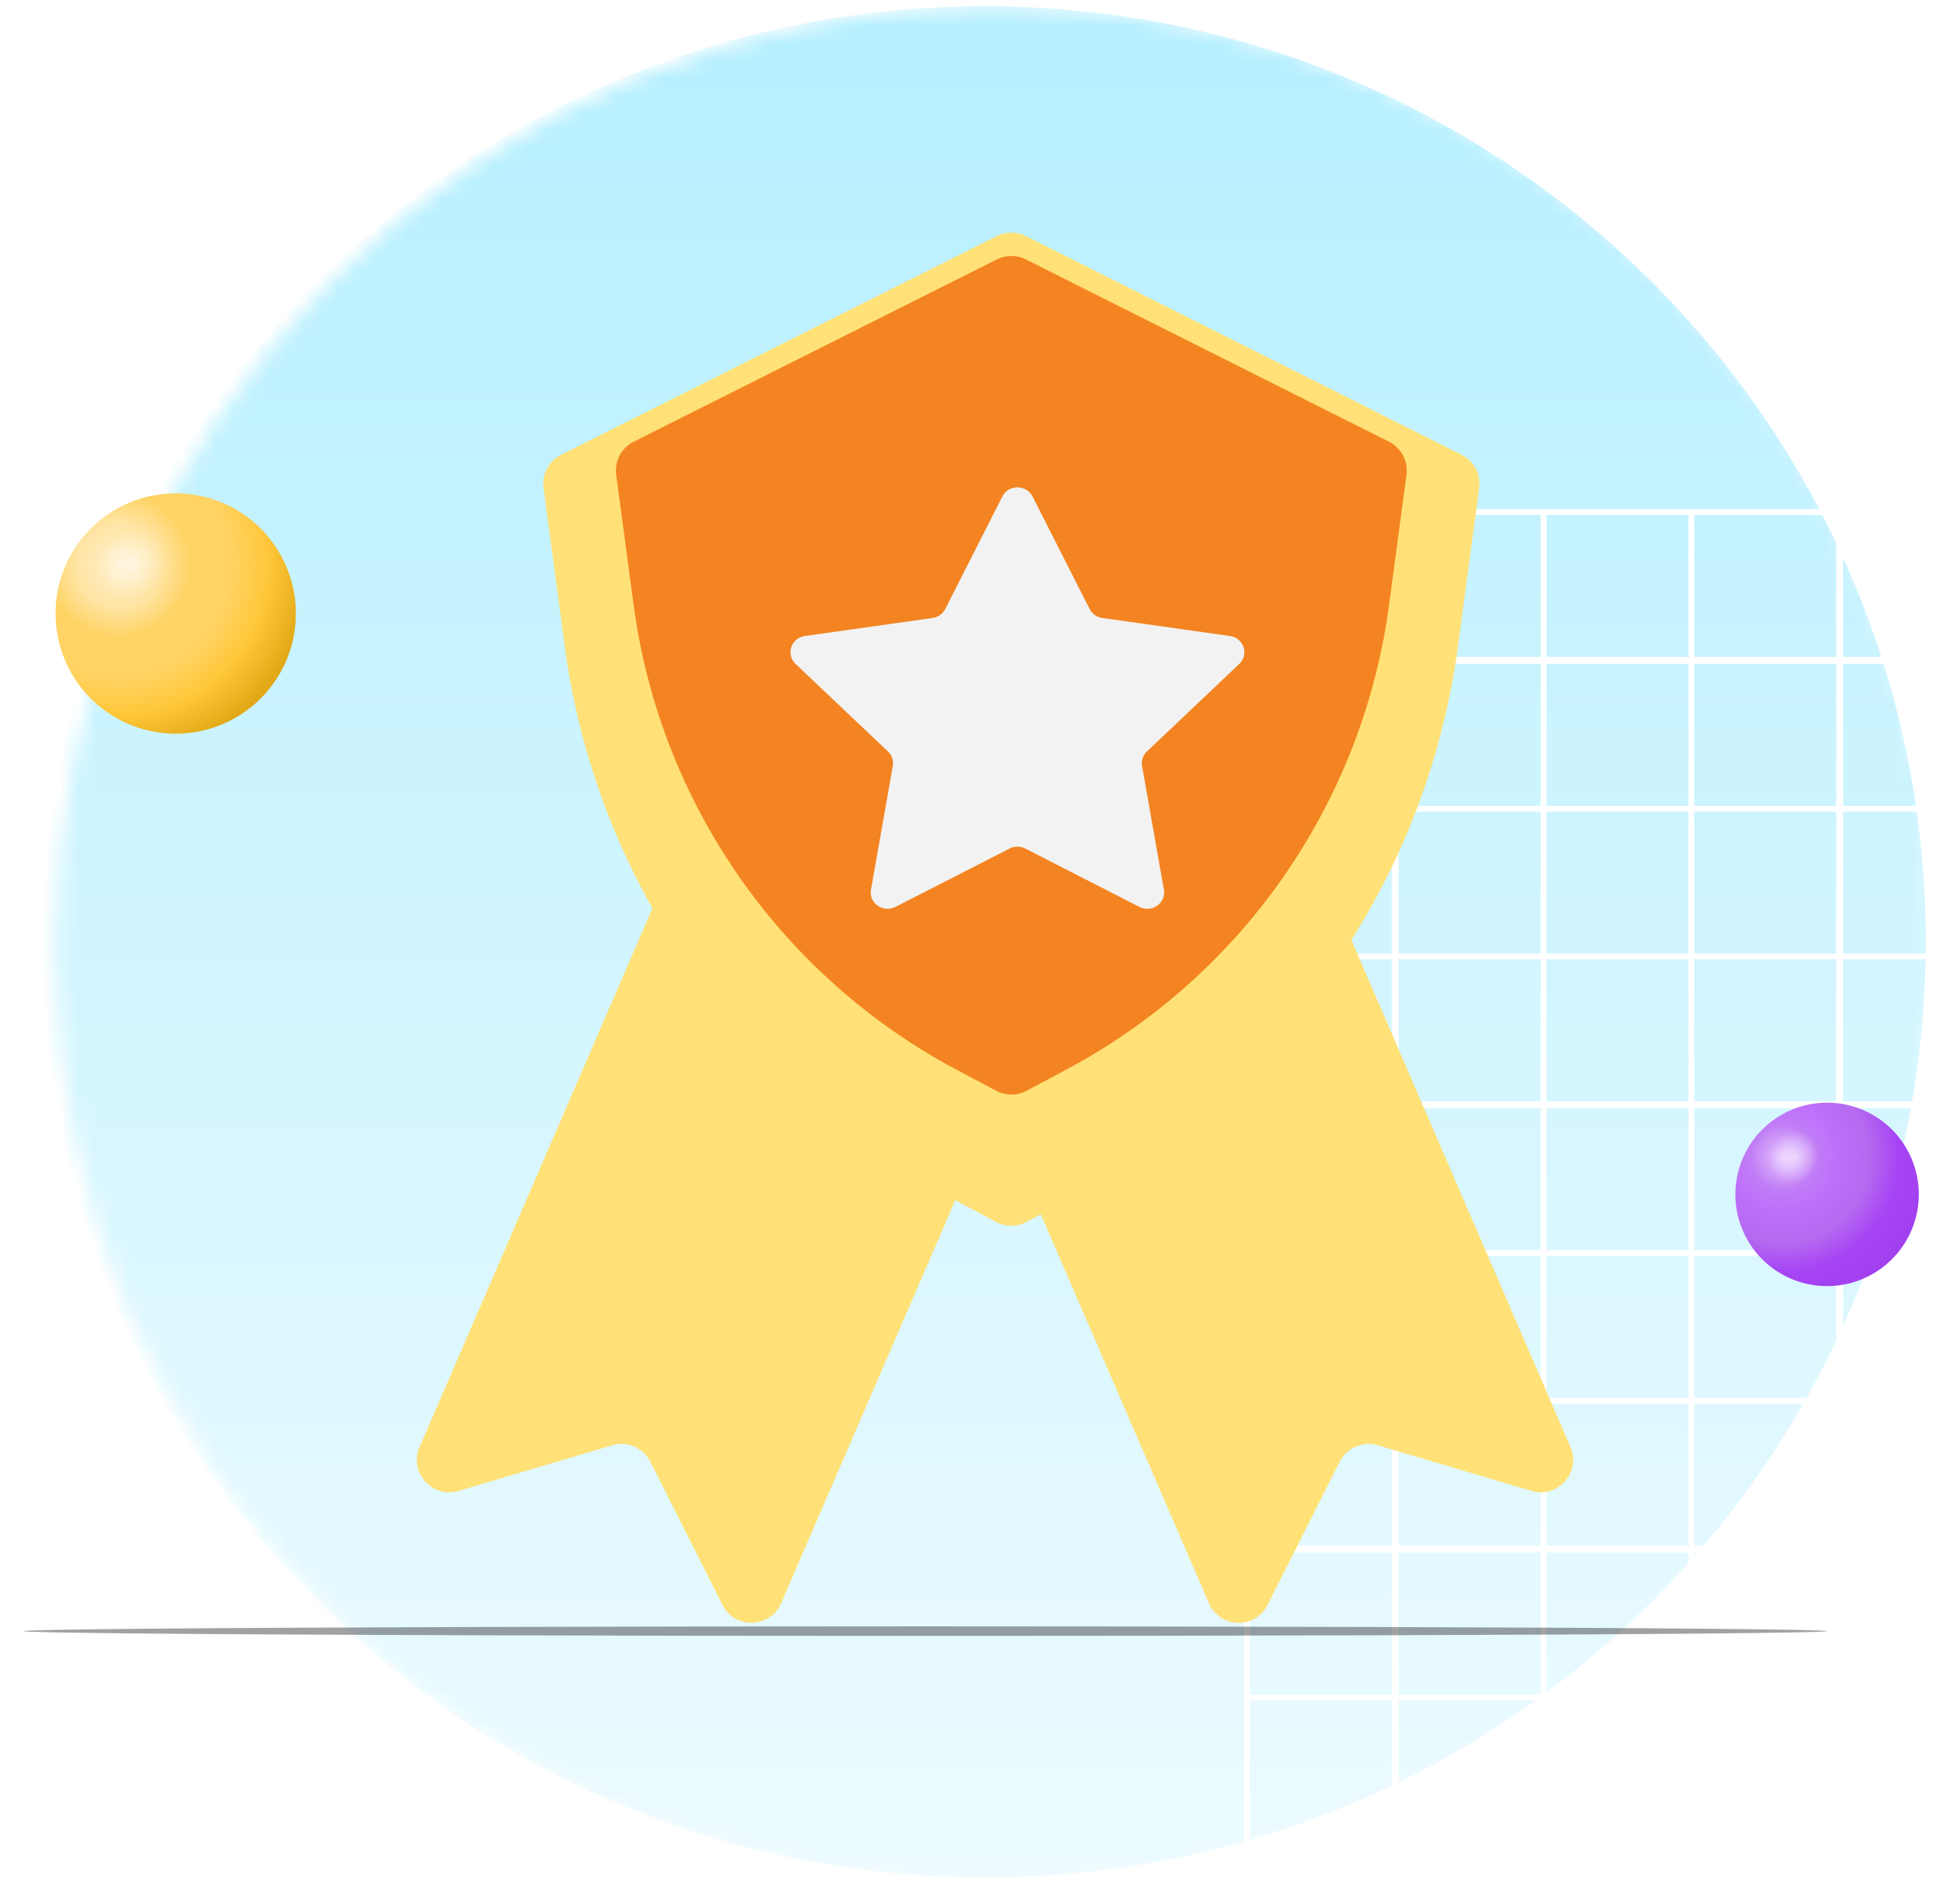<svg xmlns="http://www.w3.org/2000/svg" width="112" height="110" fill="none" viewBox="0 0 112 110"><mask id="fs-sp0pezukba" width="109" height="110" x="3" y="0" maskUnits="userSpaceOnUse"><path fill="url(#paint0_linear)" d="M57.57 109.083c30.022 0 54.361-24.338 54.361-54.361C111.931 24.699 87.592.36 57.569.36 27.546.36 3.208 24.699 3.208 54.72c0 30.024 24.338 54.362 54.361 54.362z"/></mask><g mask="url(#fs-sp0pezukba)"><path fill="url(#paint1_linear)" d="M56.882 108.448c30.019 0 54.354-24.196 54.354-54.044 0-29.847-24.335-54.043-54.354-54.043-30.02 0-54.355 24.196-54.355 54.043 0 29.848 24.336 54.044 54.355 54.044z"/><path fill="#fff" d="M75.261 29.412a3.405 3.405 0 00-3.405 3.405V166.7h137.287V29.412H75.261zm133.479 8.534h-8.198v-8.198h8.198v8.198zm-68.072 51.34v-8.198h8.198v8.198h-8.198zm8.198.403v8.199h-8.198v-8.199h8.198zm-8.534-.403h-8.198v-8.198h8.198v8.198zm0 .403v8.199h-8.198v-8.199h8.198zm-8.602 8.199h-8.198v-8.199h8.198v8.199zm0 .335v8.199h-8.198v-8.198h8.198zm.404 0h8.198v8.199h-8.198v-8.198zm8.198 8.535v8.198h-8.198v-8.198h8.198zm.336 0h8.198v8.198h-8.198v-8.198zm0-.336v-8.198h8.198v8.198h-8.198zm8.534-8.198h8.198v8.198h-8.198v-8.198zm0-.337V89.69h8.198v8.199h-8.198zm0-8.6v-8.2h8.198v8.2h-8.198zm0-8.535v-8.198h8.198v8.198h-8.198zm-.336 0h-8.198v-8.198h8.198v8.198zm-8.534 0h-8.198v-8.198h8.198v8.198zm-8.602 0h-8.198v-8.198h8.198v8.198zm0 .336v8.198h-8.198v-8.198h8.198zm-8.534 8.198h-8.198v-8.198h8.198v8.198zm0 .403v8.199h-8.198v-8.199h8.198zm0 8.535v8.198h-8.198v-8.198h8.198zm0 8.534v8.198h-8.198v-8.198h8.198zm.336 0h8.198v8.198h-8.198v-8.198zm8.198 8.601v8.198h-8.198v-8.198h8.198zm.404 0h8.198v8.198h-8.198v-8.198zm8.534 0h8.198v8.198h-8.198v-8.198zm8.534 0h8.198v8.198h-8.198v-8.198zm0-.403v-8.198h8.198v8.198h-8.198zm8.602-8.198h8.198v8.198h-8.198v-8.198zm0-.336v-8.198h8.198v8.198h-8.198zm0-8.534v-8.199h8.198v8.199h-8.198zm0-8.602v-8.198h8.198v8.198h-8.198zm0-8.534v-8.198h8.198v8.198h-8.198zm0-8.534v-8.199h8.198v8.199h-8.198zm-.404 0h-8.198v-8.199h8.198v8.199zm-8.534 0h-8.198v-8.199h8.198v8.199zm-8.534 0h-8.198v-8.199h8.198v8.199zm-8.602 0h-8.198v-8.199h8.198v8.199zm-8.534 0h-8.198v-8.199h8.198v8.199zm0 .336v8.198h-8.198v-8.198h8.198zm-8.534 8.198h-8.198v-8.198h8.198v8.198zm0 .336v8.198h-8.198v-8.198h8.198zm0 8.601v8.199h-8.198v-8.199h8.198zm0 8.535v8.198h-8.198v-8.198h8.198zm0 8.534v8.198h-8.198v-8.198h8.198zm0 8.601v8.198h-8.198v-8.198h8.198zm.336 0h8.198v8.198h-8.198v-8.198zm8.198 8.534v8.199h-8.198v-8.199h8.198zm.336 0h8.198v8.199h-8.198v-8.199zm8.602 0h8.198v8.199h-8.198v-8.199zm8.534 0h8.198v8.199h-8.198v-8.199zm8.534 0h8.198v8.199h-8.198v-8.199zm8.602 0h8.198v8.199h-8.198v-8.199zm0-.336v-8.198h8.198v8.198h-8.198zm8.534-8.198h8.198v8.198h-8.198v-8.198zm0-.403v-8.198h8.198v8.198h-8.198zm0-8.534v-8.198h8.198v8.198h-8.198zm0-8.534v-8.199h8.198v8.199h-8.198zm0-8.602v-8.198h8.198v8.198h-8.198zm0-8.534v-8.198h8.198v8.198h-8.198zm0-8.534v-8.199h8.198v8.199h-8.198zm0-8.602v-8.198h8.198v8.198h-8.198zm-.336 0h-8.198v-8.198h8.198v8.198zm-8.602 0h-8.198v-8.198h8.198v8.198zm-8.534 0h-8.198v-8.198h8.198v8.198zm-8.534 0h-8.198v-8.198h8.198v8.198zm-8.602 0h-8.198v-8.198h8.198v8.198zm-8.534 0h-8.198v-8.198h8.198v8.198zm-8.534 0h-8.198v-8.198h8.198v8.198zm0 .403v8.199h-8.198v-8.199h8.198zm-8.601 8.199h-8.199v-8.199h8.199v8.199zm0 .336v8.198h-8.199v-8.198h8.199zm0 8.534v8.198h-8.199v-8.198h8.199zm0 8.601v8.199h-8.199v-8.199h8.199zm0 8.535v8.198h-8.199v-8.198h8.199zm0 8.534v8.198h-8.199v-8.198h8.199zm0 8.601v8.198h-8.199v-8.198h8.199zm0 8.534v8.199h-8.199v-8.199h8.199zm.403 0h8.198v8.199h-8.198v-8.199zm8.198 8.535v8.198h-8.198v-8.198h8.198zm.336 0h8.198v8.198h-8.198v-8.198zm8.534 0h8.198v8.198h-8.198v-8.198zm8.602 0h8.198v8.198h-8.198v-8.198zm8.534 0h8.198v8.198h-8.198v-8.198zm8.534 0h8.198v8.198h-8.198v-8.198zm8.602 0h8.198v8.198h-8.198v-8.198zm8.534 0h8.198v8.198h-8.198v-8.198zm0-.336v-8.199h8.198v8.199h-8.198zm8.534-8.199h8.198v8.199h-8.198v-8.199zm0-.336v-8.198h8.198v8.198h-8.198zm0-8.601v-8.198h8.198v8.198h-8.198zm0-8.534v-8.198h8.198v8.198h-8.198zm0-8.534v-8.199h8.198v8.199h-8.198zm0-8.602v-8.198h8.198v8.198h-8.198zm0-8.534v-8.198h8.198v8.198h-8.198zm0-8.534v-8.199h8.198v8.199h-8.198zm0-8.602v-8.198h8.198v8.198h-8.198zm0-8.534v-8.198h8.198v8.198h-8.198zm-.336 0h-8.198v-8.198h8.198v8.198zm-8.534 0h-8.198v-8.198h8.198v8.198zm-8.602 0h-8.198v-8.198h8.198v8.198zm-8.534 0h-8.198v-8.198h8.198v8.198zm-8.534 0h-8.198v-8.198h8.198v8.198zm-8.602 0h-8.198v-8.198h8.198v8.198zm-8.534 0h-8.198v-8.198h8.198v8.198zm-8.534 0h-8.198v-8.198h8.198v8.198zm-8.601 0h-8.199v-8.198h8.199v8.198zm0 .336v8.198h-8.199v-8.198h8.199zm-8.535 8.198h-8.198v-8.198h8.198v8.198zm0 .403v8.199h-8.198v-8.199h8.198zm0 8.535v8.198h-8.198v-8.198h8.198zm0 8.534v8.198h-8.198v-8.198h8.198zm0 8.601v8.199h-8.198v-8.199h8.198zm0 8.535v8.198h-8.198v-8.198h8.198zm0 8.534v8.198h-8.198v-8.198h8.198zm0 8.601v8.198h-8.198v-8.198h8.198zm0 8.534v8.199h-8.198v-8.199h8.198zm0 8.535v8.198h-8.198v-8.198h8.198zm.336 0h8.199v8.198h-8.199v-8.198zm8.199 8.601v8.198h-8.199v-8.198h8.199zm.403 0h8.198v8.198h-8.198v-8.198zm8.534 0h8.198v8.198h-8.198v-8.198zm8.534 0h8.198v8.198h-8.198v-8.198zm8.602 0h8.198v8.198h-8.198v-8.198zm8.534 0h8.198v8.198h-8.198v-8.198zm8.534 0h8.198v8.198h-8.198v-8.198zm8.602 0h8.198v8.198h-8.198v-8.198zm8.534 0h8.198v8.198h-8.198v-8.198zm8.534 0h8.198v8.198h-8.198v-8.198zm0-.403v-8.198h8.198v8.198h-8.198zm8.601-8.198h8.199v8.198h-8.199v-8.198zm0-.336v-8.199h8.199v8.199h-8.199zm0-8.535v-8.198h8.199v8.198h-8.199zm0-8.601v-8.198h8.199v8.198h-8.199zm0-8.534v-8.198h8.199v8.198h-8.199zm0-8.534v-8.199h8.199v8.199h-8.199zm0-8.602v-8.198h8.199v8.198h-8.199zm0-8.534v-8.198h8.199v8.198h-8.199zm0-8.534v-8.199h8.199v8.199h-8.199zm0-8.602v-8.198h8.199v8.198h-8.199zm0-8.534v-8.198h8.199v8.198h-8.199zm0-8.534v-8.199h8.199v8.199h-8.199zm-.403 0h-8.198v-8.199h8.198v8.199zm-8.534 0h-8.198v-8.199h8.198v8.199zm-8.534 0h-8.198v-8.199h8.198v8.199zm-8.602 0h-8.198v-8.199h8.198v8.199zm-8.534 0h-8.198v-8.199h8.198v8.199zm-8.534 0h-8.198v-8.199h8.198v8.199zm-8.602 0h-8.198v-8.199h8.198v8.199zm-8.534 0h-8.198v-8.199h8.198v8.199zm-8.534 0h-8.198v-8.199h8.198v8.199zm-8.601 0h-8.199v-8.199h8.199v8.199zm-8.535 0h-8.198v-8.199h8.198v8.199zm0 .336v8.198h-8.198v-8.198h8.198zm-8.534 8.198h-8.198v-8.198h8.198v8.198zm0 .336v8.198h-8.198v-8.198h8.198zm0 8.601v8.199h-8.198v-8.199h8.198zm0 8.535v8.198h-8.198v-8.198h8.198zm0 8.534v8.198h-8.198v-8.198h8.198zm0 8.601v8.199h-8.198v-8.199h8.198zm0 8.535v8.198h-8.198v-8.198h8.198zm0 8.534v8.198h-8.198v-8.198h8.198zm0 8.601v8.198h-8.198v-8.198h8.198zm0 8.534v8.199h-8.198v-8.199h8.198zm0 8.535v8.198h-8.198v-8.198h8.198zm0 8.601v8.198h-8.198v-8.198h8.198zm.336 0h8.198v8.198h-8.198v-8.198zm8.198 8.534v8.199h-8.198v-8.199h8.198zm.336 0h8.199v8.199h-8.199v-8.199zm8.602 0h8.198v8.199h-8.198v-8.199zm8.534 0h8.198v8.199h-8.198v-8.199zm8.534 0h8.198v8.199h-8.198v-8.199zm8.602 0h8.198v8.199h-8.198v-8.199zm8.534 0h8.198v8.199h-8.198v-8.199zm8.534 0h8.198v8.199h-8.198v-8.199zm8.602 0h8.198v8.199h-8.198v-8.199zm8.534 0h8.198v8.199h-8.198v-8.199zm8.534 0h8.198v8.199h-8.198v-8.199zm8.601 0h8.199v8.199h-8.199v-8.199zm0-.336v-8.198h8.199v8.198h-8.199zm8.535-8.198h8.198v8.198h-8.198v-8.198zm0-.403v-8.198h8.198v8.198h-8.198zm0-8.534v-8.199h8.198v8.199h-8.198zm0-8.535v-8.198h8.198v8.198h-8.198zm0-8.601v-8.198h8.198v8.198h-8.198zm0-8.534v-8.198h8.198v8.198h-8.198zm0-8.534v-8.199h8.198v8.199h-8.198zm0-8.602v-8.198h8.198v8.198h-8.198zm0-8.534v-8.198h8.198v8.198h-8.198zm0-8.534v-8.199h8.198v8.199h-8.198zm0-8.602v-8.198h8.198v8.198h-8.198zm0-8.534v-8.198h8.198v8.198h-8.198zm0-8.534v-8.199h8.198v8.199h-8.198zm0-8.602v-8.198h8.198v8.198h-8.198zm-.336 0h-8.199v-8.198h8.199v8.198zm-8.602 0h-8.198v-8.198h8.198v8.198zm-8.534 0h-8.198v-8.198h8.198v8.198zm-8.534 0h-8.198v-8.198h8.198v8.198zm-8.602 0h-8.198v-8.198h8.198v8.198zm-8.534 0h-8.198v-8.198h8.198v8.198zm-8.534 0h-8.198v-8.198h8.198v8.198zm-8.602 0h-8.198v-8.198h8.198v8.198zm-8.534 0h-8.198v-8.198h8.198v8.198zm-8.534 0h-8.198v-8.198h8.198v8.198zm-8.601 0h-8.199v-8.198h8.199v8.198zm-8.535 0h-8.198v-8.198h8.198v8.198zm-8.534 0h-8.198v-8.198h8.198v8.198zm0 .404v8.198h-8.198v-8.199h8.198zm-8.601 8.198h-8.199v-8.199h8.199v8.199zm0 .336v8.198h-8.199v-8.198h8.199zm0 8.534v8.198h-8.199v-8.198h8.199zm0 8.601v8.199h-8.199v-8.199h8.199zm0 8.535v8.198h-8.199v-8.198h8.199zm0 8.534v8.198h-8.199v-8.198h8.199zm0 8.601v8.199h-8.199v-8.199h8.199zm0 8.535v8.198h-8.199v-8.198h8.199zm0 8.534v8.198h-8.199v-8.198h8.199zm0 8.601v8.198h-8.199v-8.198h8.199zm0 8.534v8.199h-8.199v-8.199h8.199zm0 8.535v8.198h-8.199v-8.198h8.199zm0 8.601v8.198h-8.199v-8.198h8.199zm0 8.534v8.199h-8.199v-8.199h8.199zm.403 0h8.198v8.199h-8.198v-8.199zm8.198 8.535v8.198h-8.198v-8.198h8.198zm.336 0h8.198v8.198h-8.198v-8.198zm8.534 0h8.199v8.198h-8.199v-8.198zm8.602 0h8.198v8.198h-8.198v-8.198zm8.534 0h8.198v8.198h-8.198v-8.198zm8.534 0h8.198v8.198h-8.198v-8.198zm8.602 0h8.198v8.198h-8.198v-8.198zm8.534 0h8.198v8.198h-8.198v-8.198zm8.534 0h8.198v8.198h-8.198v-8.198zm8.602 0h8.198v8.198h-8.198v-8.198zm8.534 0h8.198v8.198h-8.198v-8.198zm8.534 0h8.198v8.198h-8.198v-8.198zm8.601 0h8.199v8.198h-8.199v-8.198zm8.535 0h8.198v8.198h-8.198v-8.198zm0-.336v-8.199h8.198v8.199h-8.198zm8.534-8.199h8.198v8.199h-8.198v-8.199zm0-.336v-8.198h8.198v8.198h-8.198zm0-8.601v-8.198h8.198v8.198h-8.198zm0-8.534v-8.199h8.198v8.199h-8.198zm0-8.535v-8.198h8.198v8.198h-8.198zm0-8.601v-8.198h8.198v8.198h-8.198zm0-8.534v-8.198h8.198v8.198h-8.198zm0-8.534v-8.199h8.198v8.199h-8.198zm0-8.602v-8.198h8.198v8.198h-8.198zm0-8.534v-8.198h8.198v8.198h-8.198zm0-8.534v-8.199h8.198v8.199h-8.198zm0-8.602v-8.198h8.198v8.198h-8.198zm0-8.534v-8.198h8.198v8.198h-8.198zm0-8.534v-8.199h8.198v8.199h-8.198zm-120.151-16.8v8.198h-8.199v-4.793a3.405 3.405 0 013.405-3.405h4.794zm-8.199 128.35h8.199v8.198h-8.199v-8.198zm128.35 8.198v-8.198h8.198v8.198h-8.198z"/></g><g filter="url(#filter0_f)"><ellipse cx="53.447" cy="94.222" fill="#000" fill-opacity=".37" rx="52.089" ry=".276"/></g><path fill="url(#paint2_radial)" d="M10.149 42.38a6.94 6.94 0 100-13.88 6.94 6.94 0 000 13.88z"/><path fill="url(#paint3_radial)" d="M6.134 35.102c-1.257-.774-1.572-2.54-.701-3.918.846-1.378 2.563-1.886 3.82-1.112 1.258.774 1.573 2.54.702 3.918-.87 1.402-2.588 1.886-3.82 1.112z" opacity=".5"/><path fill="url(#paint4_radial)" d="M105.536 74.29a5.297 5.297 0 100-10.594 5.297 5.297 0 000 10.595z"/><path fill="url(#paint5_radial)" d="M102.472 68.735c-.96-.59-1.2-1.938-.536-2.99.646-1.052 1.957-1.44 2.917-.85.96.592 1.2 1.939.535 2.991-.664 1.07-1.975 1.44-2.916.85z" opacity=".5"/><g filter="url(#filter1_dii)"><path fill="#FFE177" fill-rule="evenodd" d="M45.214 90.268c-.63 1.458-2.677 1.518-3.392.098l-4.16-8.267a1.873 1.873 0 00-2.206-.953l-8.873 2.635c-1.524.452-2.882-1.08-2.252-2.538l17.834-41.266a1.873 1.873 0 012.461-.976l17.445 7.54a1.87 1.87 0 01.976 2.46L45.214 90.269z" clip-rule="evenodd"/></g><g filter="url(#filter2_dii)"><path fill="#FFE177" fill-rule="evenodd" d="M69.923 90.268c.63 1.459 2.677 1.518 3.392.099l4.16-8.268a1.872 1.872 0 012.206-.953l8.874 2.635c1.523.452 2.882-1.08 2.252-2.538L72.973 39.977a1.872 1.872 0 00-2.462-.976l-17.445 7.54a1.873 1.873 0 00-.977 2.46l17.834 41.267z" clip-rule="evenodd"/></g><g filter="url(#filter3_dii)"><path fill="#FFE177" fill-rule="evenodd" d="M85.534 25.852a1.873 1.873 0 00-1.016-1.922L59.351 11.295a1.872 1.872 0 00-1.68 0L32.505 23.93a1.873 1.873 0 00-1.015 1.922l1.224 9.14a42.304 42.304 0 0022.038 31.72l2.878 1.533c.55.293 1.211.293 1.761 0l2.877-1.532a42.313 42.313 0 0022.04-31.723l1.226-9.138z" clip-rule="evenodd"/></g><g filter="url(#filter4_ii)"><path fill="#F38421" fill-rule="evenodd" d="M81.334 27.903a1.872 1.872 0 00-1.016-1.922L59.352 15.454a1.872 1.872 0 00-1.68 0L36.703 25.98a1.872 1.872 0 00-1.016 1.922l1.009 7.525a35.777 35.777 0 0018.636 26.824l2.299 1.224c.55.293 1.21.293 1.76 0l2.297-1.224a35.78 35.78 0 0018.638-26.825l1.008-7.524z" clip-rule="evenodd"/></g><g filter="url(#filter5_dii)"><path fill="#F2F2F2" fill-rule="evenodd" d="M59.737 25.218l3.295 6.495c.143.28.417.473.733.519l7.37 1.041c.799.113 1.119 1.068.54 1.616l-5.333 5.055a.93.93 0 00-.28.84l1.26 7.138c.135.775-.699 1.365-1.415.999l-6.59-3.37a.996.996 0 00-.907 0l-6.591 3.37c-.715.366-1.55-.224-1.415-.999l1.26-7.138a.937.937 0 00-.28-.84l-5.333-5.055c-.578-.548-.26-1.503.54-1.616l7.37-1.041a.973.973 0 00.733-.519l3.296-6.495c.357-.704 1.39-.704 1.747 0z" clip-rule="evenodd"/></g><defs><filter id="filter0_f" width="106.387" height="2.761" x=".253" y="92.842" color-interpolation-filters="sRGB" filterUnits="userSpaceOnUse"><feFlood flood-opacity="0" result="BackgroundImageFix"/><feBlend in="SourceGraphic" in2="BackgroundImageFix" result="shape"/><feGaussianBlur result="effect1_foregroundBlur" stdDeviation=".552"/></filter><filter id="filter1_dii" width="48.391" height="61.912" x="19.492" y="36.975" color-interpolation-filters="sRGB" filterUnits="userSpaceOnUse"><feFlood flood-opacity="0" result="BackgroundImageFix"/><feColorMatrix in="SourceAlpha" values="0 0 0 0 0 0 0 0 0 0 0 0 0 0 0 0 0 0 127 0"/><feOffset dy="2.809"/><feGaussianBlur stdDeviation="2.341"/><feColorMatrix values="0 0 0 0 0 0 0 0 0 0 0 0 0 0 0 0 0 0 0.25 0"/><feBlend in2="BackgroundImageFix" result="effect1_dropShadow"/><feBlend in="SourceGraphic" in2="effect1_dropShadow" result="shape"/><feColorMatrix in="SourceAlpha" result="hardAlpha" values="0 0 0 0 0 0 0 0 0 0 0 0 0 0 0 0 0 0 127 0"/><feOffset dy=".655"/><feGaussianBlur stdDeviation=".14"/><feComposite in2="hardAlpha" k2="-1" k3="1" operator="arithmetic"/><feColorMatrix values="0 0 0 0 1 0 0 0 0 0.868 0 0 0 0 0.467 0 0 0 1 0"/><feBlend in2="shape" result="effect2_innerShadow"/><feColorMatrix in="SourceAlpha" result="hardAlpha" values="0 0 0 0 0 0 0 0 0 0 0 0 0 0 0 0 0 0 127 0"/><feOffset dx="-.094" dy="-1.123"/><feGaussianBlur stdDeviation=".281"/><feComposite in2="hardAlpha" k2="-1" k3="1" operator="arithmetic"/><feColorMatrix values="0 0 0 0 0.679 0 0 0 0 0.54 0 0 0 0 0.116 0 0 0 1 0"/><feBlend in2="effect2_innerShadow" result="effect3_innerShadow"/></filter><filter id="filter2_dii" width="48.392" height="61.913" x="47.254" y="36.975" color-interpolation-filters="sRGB" filterUnits="userSpaceOnUse"><feFlood flood-opacity="0" result="BackgroundImageFix"/><feColorMatrix in="SourceAlpha" values="0 0 0 0 0 0 0 0 0 0 0 0 0 0 0 0 0 0 127 0"/><feOffset dy="2.809"/><feGaussianBlur stdDeviation="2.341"/><feColorMatrix values="0 0 0 0 0 0 0 0 0 0 0 0 0 0 0 0 0 0 0.25 0"/><feBlend in2="BackgroundImageFix" result="effect1_dropShadow"/><feBlend in="SourceGraphic" in2="effect1_dropShadow" result="shape"/><feColorMatrix in="SourceAlpha" result="hardAlpha" values="0 0 0 0 0 0 0 0 0 0 0 0 0 0 0 0 0 0 127 0"/><feOffset dy=".655"/><feGaussianBlur stdDeviation=".14"/><feComposite in2="hardAlpha" k2="-1" k3="1" operator="arithmetic"/><feColorMatrix values="0 0 0 0 1 0 0 0 0 0.868 0 0 0 0 0.467 0 0 0 1 0"/><feBlend in2="shape" result="effect2_innerShadow"/><feColorMatrix in="SourceAlpha" result="hardAlpha" values="0 0 0 0 0 0 0 0 0 0 0 0 0 0 0 0 0 0 127 0"/><feOffset dx="-.094" dy="-1.123"/><feGaussianBlur stdDeviation=".281"/><feComposite in2="hardAlpha" k2="-1" k3="1" operator="arithmetic"/><feColorMatrix values="0 0 0 0 0.679 0 0 0 0 0.54 0 0 0 0 0.116 0 0 0 1 0"/><feBlend in2="effect2_innerShadow" result="effect3_innerShadow"/></filter><filter id="filter3_dii" width="63.44" height="66.732" x="26.791" y="9.223" color-interpolation-filters="sRGB" filterUnits="userSpaceOnUse"><feFlood flood-opacity="0" result="BackgroundImageFix"/><feColorMatrix in="SourceAlpha" values="0 0 0 0 0 0 0 0 0 0 0 0 0 0 0 0 0 0 127 0"/><feOffset dy="2.809"/><feGaussianBlur stdDeviation="2.341"/><feColorMatrix values="0 0 0 0 0 0 0 0 0 0 0 0 0 0 0 0 0 0 0.25 0"/><feBlend in2="BackgroundImageFix" result="effect1_dropShadow"/><feBlend in="SourceGraphic" in2="effect1_dropShadow" result="shape"/><feColorMatrix in="SourceAlpha" result="hardAlpha" values="0 0 0 0 0 0 0 0 0 0 0 0 0 0 0 0 0 0 127 0"/><feOffset dy=".655"/><feGaussianBlur stdDeviation=".14"/><feComposite in2="hardAlpha" k2="-1" k3="1" operator="arithmetic"/><feColorMatrix values="0 0 0 0 1 0 0 0 0 0.868 0 0 0 0 0.467 0 0 0 1 0"/><feBlend in2="shape" result="effect2_innerShadow"/><feColorMatrix in="SourceAlpha" result="hardAlpha" values="0 0 0 0 0 0 0 0 0 0 0 0 0 0 0 0 0 0 127 0"/><feOffset dx="-.094" dy="-1.123"/><feGaussianBlur stdDeviation=".281"/><feComposite in2="hardAlpha" k2="-1" k3="1" operator="arithmetic"/><feColorMatrix values="0 0 0 0 0.679 0 0 0 0 0.54 0 0 0 0 0.116 0 0 0 1 0"/><feBlend in2="effect2_innerShadow" result="effect3_innerShadow"/></filter><filter id="filter4_ii" width="45.774" height="49.284" x="35.577" y="14.693" color-interpolation-filters="sRGB" filterUnits="userSpaceOnUse"><feFlood flood-opacity="0" result="BackgroundImageFix"/><feBlend in="SourceGraphic" in2="BackgroundImageFix" result="shape"/><feColorMatrix in="SourceAlpha" result="hardAlpha" values="0 0 0 0 0 0 0 0 0 0 0 0 0 0 0 0 0 0 127 0"/><feOffset dy=".655"/><feGaussianBlur stdDeviation=".14"/><feComposite in2="hardAlpha" k2="-1" k3="1" operator="arithmetic"/><feColorMatrix values="0 0 0 0 1 0 0 0 0 0.803 0 0 0 0 0.625 0 0 0 1 0"/><feBlend in2="shape" result="effect1_innerShadow"/><feColorMatrix in="SourceAlpha" result="hardAlpha" values="0 0 0 0 0 0 0 0 0 0 0 0 0 0 0 0 0 0 127 0"/><feOffset dx="-.094" dy="-1.123"/><feGaussianBlur stdDeviation=".281"/><feComposite in2="hardAlpha" k2="-1" k3="1" operator="arithmetic"/><feColorMatrix values="0 0 0 0 0.787 0 0 0 0 0.374 0 0 0 0 0.007 0 0 0 1 0"/><feBlend in2="effect1_innerShadow" result="effect2_innerShadow"/></filter><filter id="filter5_dii" width="39.322" height="37.449" x="39.202" y="21.881" color-interpolation-filters="sRGB" filterUnits="userSpaceOnUse"><feFlood flood-opacity="0" result="BackgroundImageFix"/><feColorMatrix in="SourceAlpha" values="0 0 0 0 0 0 0 0 0 0 0 0 0 0 0 0 0 0 127 0"/><feOffset dy="3.745"/><feGaussianBlur stdDeviation="3.277"/><feColorMatrix values="0 0 0 0 0 0 0 0 0 0 0 0 0 0 0 0 0 0 0.25 0"/><feBlend in2="BackgroundImageFix" result="effect1_dropShadow"/><feBlend in="SourceGraphic" in2="effect1_dropShadow" result="shape"/><feColorMatrix in="SourceAlpha" result="hardAlpha" values="0 0 0 0 0 0 0 0 0 0 0 0 0 0 0 0 0 0 127 0"/><feOffset dy=".843"/><feGaussianBlur stdDeviation=".14"/><feComposite in2="hardAlpha" k2="-1" k3="1" operator="arithmetic"/><feColorMatrix values="0 0 0 0 1 0 0 0 0 1 0 0 0 0 1 0 0 0 1 0"/><feBlend in2="shape" result="effect2_innerShadow"/><feColorMatrix in="SourceAlpha" result="hardAlpha" values="0 0 0 0 0 0 0 0 0 0 0 0 0 0 0 0 0 0 127 0"/><feOffset dx="-.094" dy="-1.123"/><feGaussianBlur stdDeviation=".281"/><feComposite in2="hardAlpha" k2="-1" k3="1" operator="arithmetic"/><feColorMatrix values="0 0 0 0 0.741 0 0 0 0 0.741 0 0 0 0 0.741 0 0 0 1 0"/><feBlend in2="effect2_innerShadow" result="effect3_innerShadow"/></filter><radialGradient id="paint2_radial" cx="0" cy="0" r="1" gradientTransform="rotate(-15.177 125.914 -9.378) scale(13.235)" gradientUnits="userSpaceOnUse"><stop stop-color="#FFF1CF"/><stop offset=".188" stop-color="#FFE4A2"/><stop offset=".318" stop-color="#FFD364"/><stop offset=".49" stop-color="#FFD364"/><stop offset=".651" stop-color="#FFC73A"/><stop offset=".948" stop-color="#D09500"/></radialGradient><radialGradient id="paint3_radial" cx="0" cy="0" r="1" gradientTransform="matrix(-1.531 2.461 -2.241 -1.395 7.676 32.607)" gradientUnits="userSpaceOnUse"><stop stop-color="#fff"/><stop offset=".694" stop-color="#fff" stop-opacity="0"/></radialGradient><radialGradient id="paint4_radial" cx="0" cy="0" r="1" gradientTransform="rotate(-15.177 302.414 -353.194) scale(10.102)" gradientUnits="userSpaceOnUse"><stop stop-color="#E6C6FF"/><stop offset=".188" stop-color="#C07DF5"/><stop offset=".318" stop-color="#BE6FFC"/><stop offset=".49" stop-color="#B56AF0"/><stop offset=".651" stop-color="#A745F4"/><stop offset=".948" stop-color="#9F3DED"/></radialGradient><radialGradient id="paint5_radial" cx="0" cy="0" r="1" gradientTransform="rotate(121.889 33.26 62.208) scale(2.212 2.015)" gradientUnits="userSpaceOnUse"><stop stop-color="#fff"/><stop offset=".694" stop-color="#fff" stop-opacity="0"/></radialGradient><linearGradient id="paint0_linear" x1="57.569" x2="57.569" y1=".361" y2="109.083" gradientUnits="userSpaceOnUse"><stop stop-color="#B5EFFF"/><stop offset="1" stop-color="#E7F8FE"/></linearGradient><linearGradient id="paint1_linear" x1="56.882" x2="56.882" y1=".361" y2="108.448" gradientUnits="userSpaceOnUse"><stop stop-color="#B5EFFF"/><stop offset="1" stop-color="#EDFBFF"/></linearGradient></defs></svg>